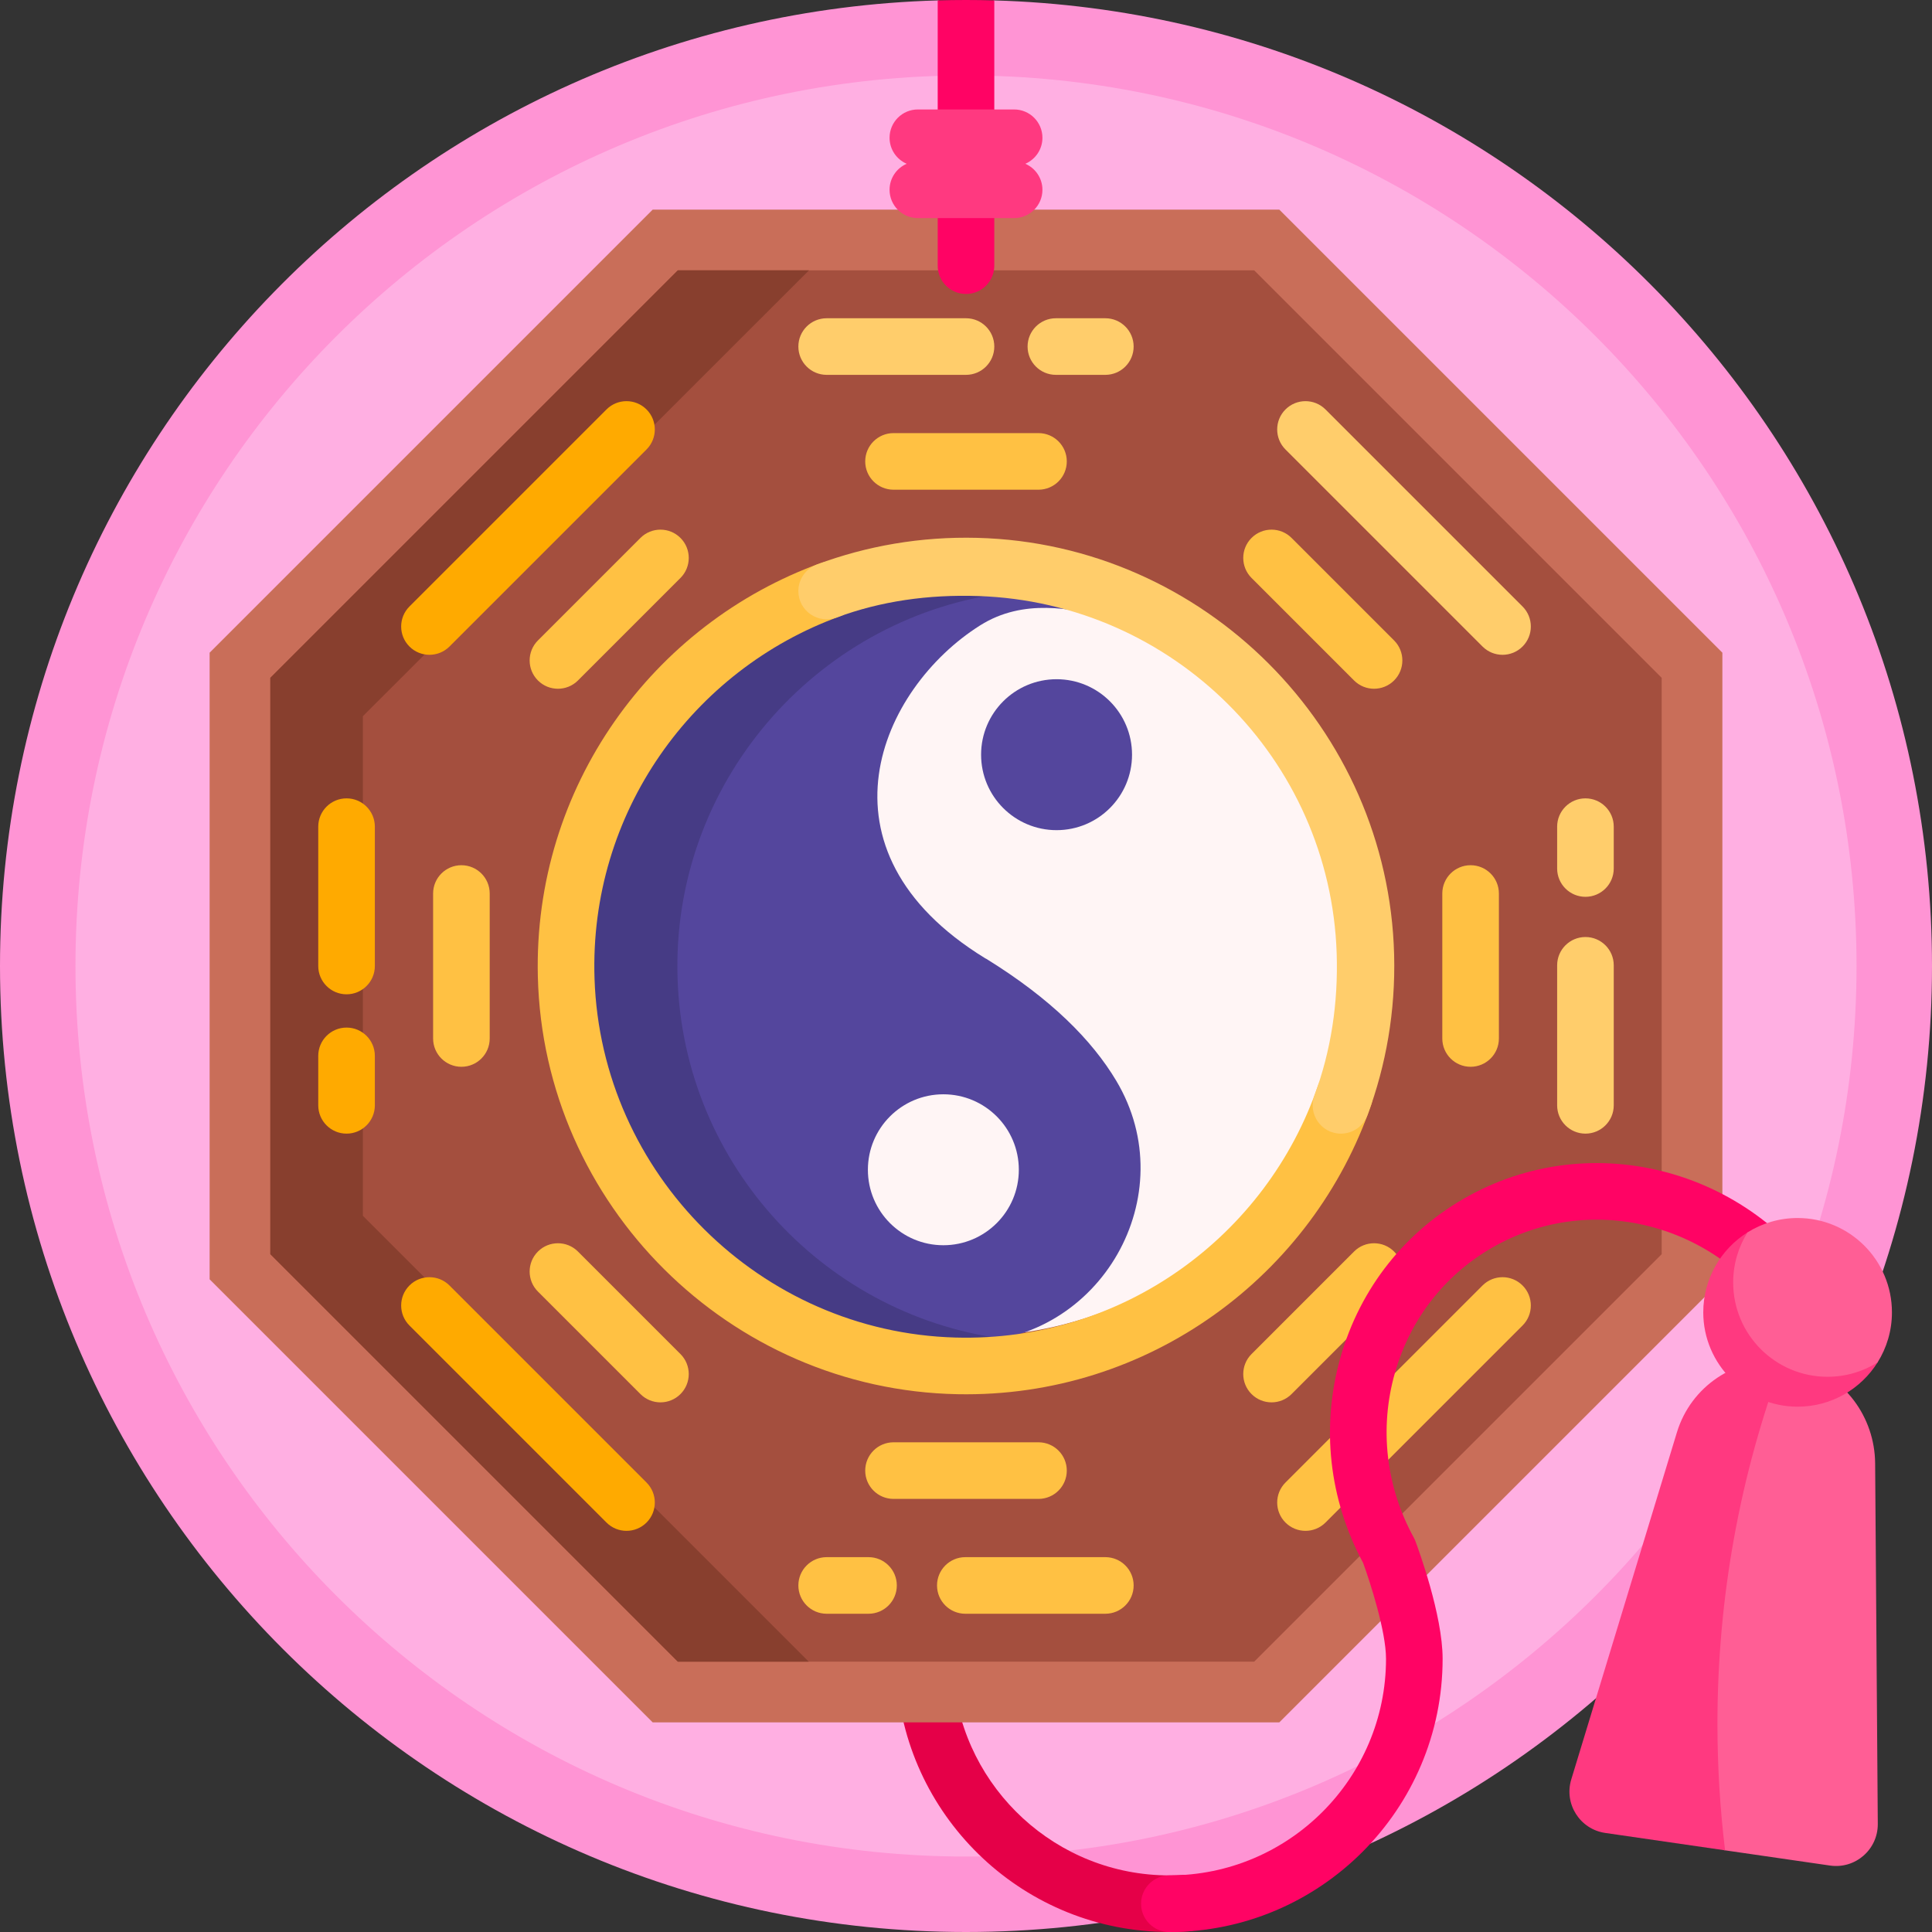 <svg id="Capa_1" enable-background="new 0 0 512 512" height="512" viewBox="0 0 512 512" width="512" xmlns="http://www.w3.org/2000/svg"><rect x="0" y="0" width="512" height="512" fill="#333333" stroke="none"/><g><path d="m512 256c0 141.385-114.615 256-256 256s-256-114.615-256-256c0-138.876 110.584-251.924 248.5-255.892.853-.025 2.219 1.93 3.074 1.914 1.642-.031 3.288-.047 4.937-.047 1.784 0 3.564.018 5.339.055.721.015.929-1.942 1.649-1.921 137.917 3.967 248.501 117.015 248.501 255.891z" fill="#ff94d4"/><path d="m492 256c0 130.339-105.661 236-236 236s-236-105.661-236-236 105.661-236 236-236 236 105.661 236 236z" fill="#ffafe2"/><path d="m321.851 504.568c0 3.814-2.951 6.975-6.755 7.247-1.718.123-3.453.185-5.202.185-38.175 0-69.545-29.692-72.229-67.195h15.049c2.646 29.222 27.28 52.195 57.18 52.195 1.366 0 2.722-.048 4.064-.142 4.248-.299 7.893 2.971 7.893 7.229z" fill="#e50048"/><path d="m456.447 172.972v166.056l-117.419 117.419h-166.056l-117.419-117.419v-166.056l117.419-117.419h166.056z" fill="#c96e59"/><path d="m440.362 179.635v152.73l-107.997 107.997h-152.73l-107.997-107.997v-152.73l107.997-107.997h152.73z" fill="#a44f3e"/><path d="m214.328 440.362h-34.693l-107.997-107.997v-152.73l107.997-107.997h34.758l-118.223 118.158v132.407z" fill="#883f2e"/><path d="m356.724 254.435c0 55.052-44.629 99.681-99.681 99.681s-99.681-44.629-99.681-99.681 44.629-99.681 99.681-99.681 99.681 44.629 99.681 99.681z" fill="#fff5f5"/><path d="m295.811 286.398c-6.423-10.745-17.27-21.691-34.384-32.269-.109-.067-.233-.108-.341-.175-46.885-28.774-27.841-71.529-1.324-88.231 11.462-7.219 24.32-4.423 33.853-2.062-11.985-4.887-25.135-7.51-38.918-7.333-54.65.699-98.864 45.936-98.373 100.588.491 54.631 44.93 98.766 99.677 98.766.133 0 .266 0 .399-.001 35.303-.139 57.525-38.98 39.411-69.283zm-45.811 43.602c-11.046 0-20-8.954-20-20s8.954-20 20-20 20 8.954 20 20-8.954 20-20 20z" fill="#54469d"/><path d="m293.615 163.661c-1.332-.33-2.728-.668-4.177-.987.301-.098.603-.192.904-.28 1.1.404 2.191.826 3.273 1.267zm-25.997-6.671c-4.232-.491-8.545-.718-12.922-.662-54.65.699-98.864 45.936-98.373 100.588.491 54.631 44.93 98.766 99.677 98.766.133 0 .266 0 .399-.001 3.151-.012 6.199-.333 9.122-.929-48.291-6.622-85.56-47.832-86.009-97.836-.46-51.186 38.293-94.112 88.106-99.926z" fill="#463b85"/><path d="m300 200c0 11.046-8.954 20-20 20s-20-8.954-20-20 8.954-20 20-20 20 8.954 20 20z" fill="#54469d"/><path d="m263.5.108v70.296c0 4.142-3.358 7.5-7.5 7.5s-7.5-3.358-7.5-7.5v-70.296c2.491-.072 4.991-.108 7.5-.108s5.009.036 7.5.108z" fill="#ff0364"/><path d="m276.255 50.298c0 4.142-3.358 7.5-7.5 7.5h-25.511c-4.142 0-7.5-3.358-7.5-7.5 0-3.092 1.871-5.746 4.542-6.894-2.671-1.148-4.542-3.802-4.542-6.894 0-4.142 3.358-7.5 7.5-7.5h25.511c4.142 0 7.5 3.358 7.5 7.5 0 3.092-1.871 5.746-4.542 6.894 2.672 1.148 4.542 3.802 4.542 6.894z" fill="#ff3980"/><path d="m363.448 292.592c-15.49 45.36-58.948 77.879-109.709 76.886-60.441-1.182-109.718-50.2-111.204-110.634-1.237-50.32 30.462-93.557 75.03-109.645 4.861-1.755 9.988 1.887 9.988 7.055v.037c0 3.185-2.031 5.98-5.025 7.065-38.883 14.091-66.449 52.006-64.972 96.018 1.737 51.74 43.915 93.656 95.663 95.088 44.363 1.228 82.434-27.046 95.992-66.599 1.049-3.06 3.874-5.153 7.109-5.153h.035c5.121-.001 8.748 5.036 7.093 9.882z" fill="#ffc143"/><path d="m99.34 279.819v13.106c0 4.142-3.358 7.5-7.5 7.5s-7.5-3.358-7.5-7.5v-13.106c0-4.142 3.358-7.5 7.5-7.5s7.5 3.358 7.5 7.5zm-7.5-68.245c-4.142 0-7.5 3.358-7.5 7.5v36.926c0 4.142 3.358 7.5 7.5 7.5s7.5-3.358 7.5-7.5v-36.926c0-4.142-3.358-7.5-7.5-7.5zm16.668-40.239c2.929 2.929 7.678 2.929 10.607 0l52.221-52.221c2.929-2.929 2.929-7.677 0-10.606s-7.678-2.929-10.607 0l-52.221 52.22c-2.929 2.929-2.929 7.678 0 10.607zm10.607 169.33c-2.929-2.929-7.678-2.929-10.607 0s-2.929 7.678 0 10.607l52.221 52.221c2.929 2.929 7.678 2.929 10.607 0s2.929-7.678 0-10.607z" fill="#fa0"/><path d="m229.291 122.277c0-4.142 3.358-7.5 7.5-7.5h38.419c4.142 0 7.5 3.358 7.5 7.5s-3.358 7.5-7.5 7.5h-38.419c-4.143 0-7.5-3.358-7.5-7.5zm7.5 274.946h38.419c4.142 0 7.5-3.358 7.5-7.5s-3.358-7.5-7.5-7.5h-38.419c-4.142 0-7.5 3.358-7.5 7.5s3.357 7.5 7.5 7.5zm-114.514-167.932c-4.142 0-7.5 3.358-7.5 7.5v38.419c0 4.142 3.358 7.5 7.5 7.5 4.142 0 7.5-3.358 7.5-7.5v-38.419c0-4.143-3.358-7.5-7.5-7.5zm236.56-48.961c2.929 2.929 7.678 2.929 10.607 0s2.929-7.678 0-10.607l-27.166-27.166c-2.929-2.929-7.678-2.929-10.607 0-2.929 2.929-2.929 7.677 0 10.606zm30.886 102.379c4.142 0 7.5-3.358 7.5-7.5v-38.419c0-4.142-3.358-7.5-7.5-7.5-4.142 0-7.5 3.358-7.5 7.5v38.419c0 4.143 3.358 7.5 7.5 7.5zm-236.56 48.961c-2.929-2.929-7.678-2.929-10.607 0s-2.929 7.678 0 10.607l27.166 27.166c2.929 2.929 7.678 2.929 10.607 0s2.929-7.678 0-10.606zm27.167-189.113c-2.929-2.929-7.678-2.929-10.607 0l-27.166 27.166c-2.929 2.929-2.929 7.678 0 10.607s7.678 2.929 10.607 0l27.166-27.166c2.929-2.93 2.929-7.678 0-10.607zm223.162 198.108c-2.929-2.929-7.678-2.929-10.607 0l-52.221 52.221c-2.929 2.929-2.929 7.678 0 10.607s7.678 2.929 10.607 0l52.221-52.221c2.929-2.929 2.929-7.678 0-10.607zm-34.049 1.612c2.929-2.929 2.929-7.678 0-10.607s-7.678-2.929-10.607 0l-27.166 27.166c-2.929 2.929-2.929 7.677 0 10.606s7.678 2.929 10.607 0zm-76.517 70.383h-37.106c-4.142 0-7.5 3.358-7.5 7.5 0 4.142 3.358 7.5 7.5 7.5h37.106c4.142 0 7.5-3.358 7.5-7.5 0-4.142-3.358-7.5-7.5-7.5zm-62.761 0h-11.091c-4.142 0-7.5 3.358-7.5 7.5 0 4.142 3.358 7.5 7.5 7.5h11.091c4.142 0 7.5-3.358 7.5-7.5 0-4.142-3.357-7.5-7.5-7.5z" fill="#ffc143"/><path d="m300.426 91.84c0 4.142-3.358 7.5-7.5 7.5h-13.106c-4.142 0-7.5-3.358-7.5-7.5s3.358-7.5 7.5-7.5h13.106c4.142 0 7.5 3.358 7.5 7.5zm-44.426-7.5h-36.926c-4.142 0-7.5 3.358-7.5 7.5s3.358 7.5 7.5 7.5h36.926c4.142 0 7.5-3.358 7.5-7.5s-3.358-7.5-7.5-7.5zm164.16 163.979c-4.142 0-7.5 3.358-7.5 7.5v37.106c0 4.142 3.358 7.5 7.5 7.5s7.5-3.358 7.5-7.5v-37.106c0-4.142-3.358-7.5-7.5-7.5zm0-36.745c-4.142 0-7.5 3.358-7.5 7.5v11.091c0 4.142 3.358 7.5 7.5 7.5s7.5-3.358 7.5-7.5v-11.091c0-4.142-3.358-7.5-7.5-7.5zm-68.889-103.066c-2.929-2.929-7.678-2.929-10.607 0s-2.929 7.678 0 10.606l52.221 52.221c2.929 2.929 7.678 2.929 10.607 0 2.929-2.929 2.929-7.678 0-10.607z" fill="#ffcd6b"/><path d="m362.416 295.485c-1.101 2.958-3.898 4.94-7.054 4.94-5.254 0-8.838-5.246-7.005-10.171 4.334-11.648 6.313-24.36 5.877-37.595-1.7-51.571-43.429-93.003-95-94.702-13.234-.436-25.841 1.351-37.489 5.685-4.925 1.833-10.171-1.751-10.171-7.005 0-3.156 1.983-5.953 4.94-7.054 13.183-4.907 27.517-7.432 42.474-7.045 60.082 1.553 108.922 50.394 110.472 110.476.387 14.957-2.137 29.289-7.044 42.471z" fill="#ffcd6b"/><path d="m483.711 356.299c-3.633 1.988-8.191.657-10.181-2.977-15.204-27.77-49.75-38.218-77.01-23.293-13.184 7.219-22.725 19.233-26.863 33.831-4.151 14.642-2.375 30.125 5.001 43.597.171.312.319.637.444.97.738 1.969 7.207 19.567 7.207 31.158 0 39.93-32.485 72.415-72.415 72.415-4.142 0-7.5-3.358-7.5-7.5s3.358-7.5 7.5-7.5c31.659 0 57.415-25.756 57.415-57.415 0-7.286-4.229-20.371-6.078-25.421-9.051-16.83-11.186-36.125-6.005-54.396 5.244-18.497 17.352-33.73 34.091-42.896 34.515-18.898 78.195-5.776 97.371 29.247 1.989 3.632.656 8.191-2.977 10.18z" fill="#ff0364"/><path d="m453.861 454.796c0-33.259 6.343-65.037 17.884-94.19 1.733.109 3.483.386 5.235.849 11.822 3.127 19.86 14.12 19.95 26.349l.704 95.549c.05 6.78-5.95 12.011-12.66 11.038l-27.969-4.057c-.421-.061-.753-.394-.81-.815-1.538-11.355-2.334-22.946-2.334-34.723z" fill="#ff5e95"/><path d="m457.163 490.356-31.76-4.607c-6.709-.973-10.976-7.694-9.002-14.18l28.001-91.987c3.713-12.197 15.453-20.03 28.017-18.926-11.171 29.937-17.278 62.343-17.278 96.175-.001 11.349.687 22.537 2.022 33.525z" fill="#ff3980"/><path d="m497.611 360.999c-4.419 7.085-12.287 11.798-21.255 11.788-13.717-.015-24.958-11.256-24.973-24.973-.01-8.96 4.695-16.823 11.77-21.243.14-.087.306.071.226.215-2.083 3.738-3.235 8.066-3.142 12.671.27 13.335 11.141 24.206 24.476 24.476 4.611.094 8.945-1.062 12.686-3.151.142-.078.297.08.212.217z" fill="#ff3980"/><path d="m501.383 347.787c0 4.874-1.395 9.422-3.807 13.267-3.845 2.412-8.393 3.807-13.267 3.807-13.807 0-25-11.193-25-25 0-4.874 1.395-9.422 3.807-13.267 3.845-2.412 8.393-3.807 13.267-3.807 13.807 0 25 11.193 25 25z" fill="#ff5e95"/></g></svg>